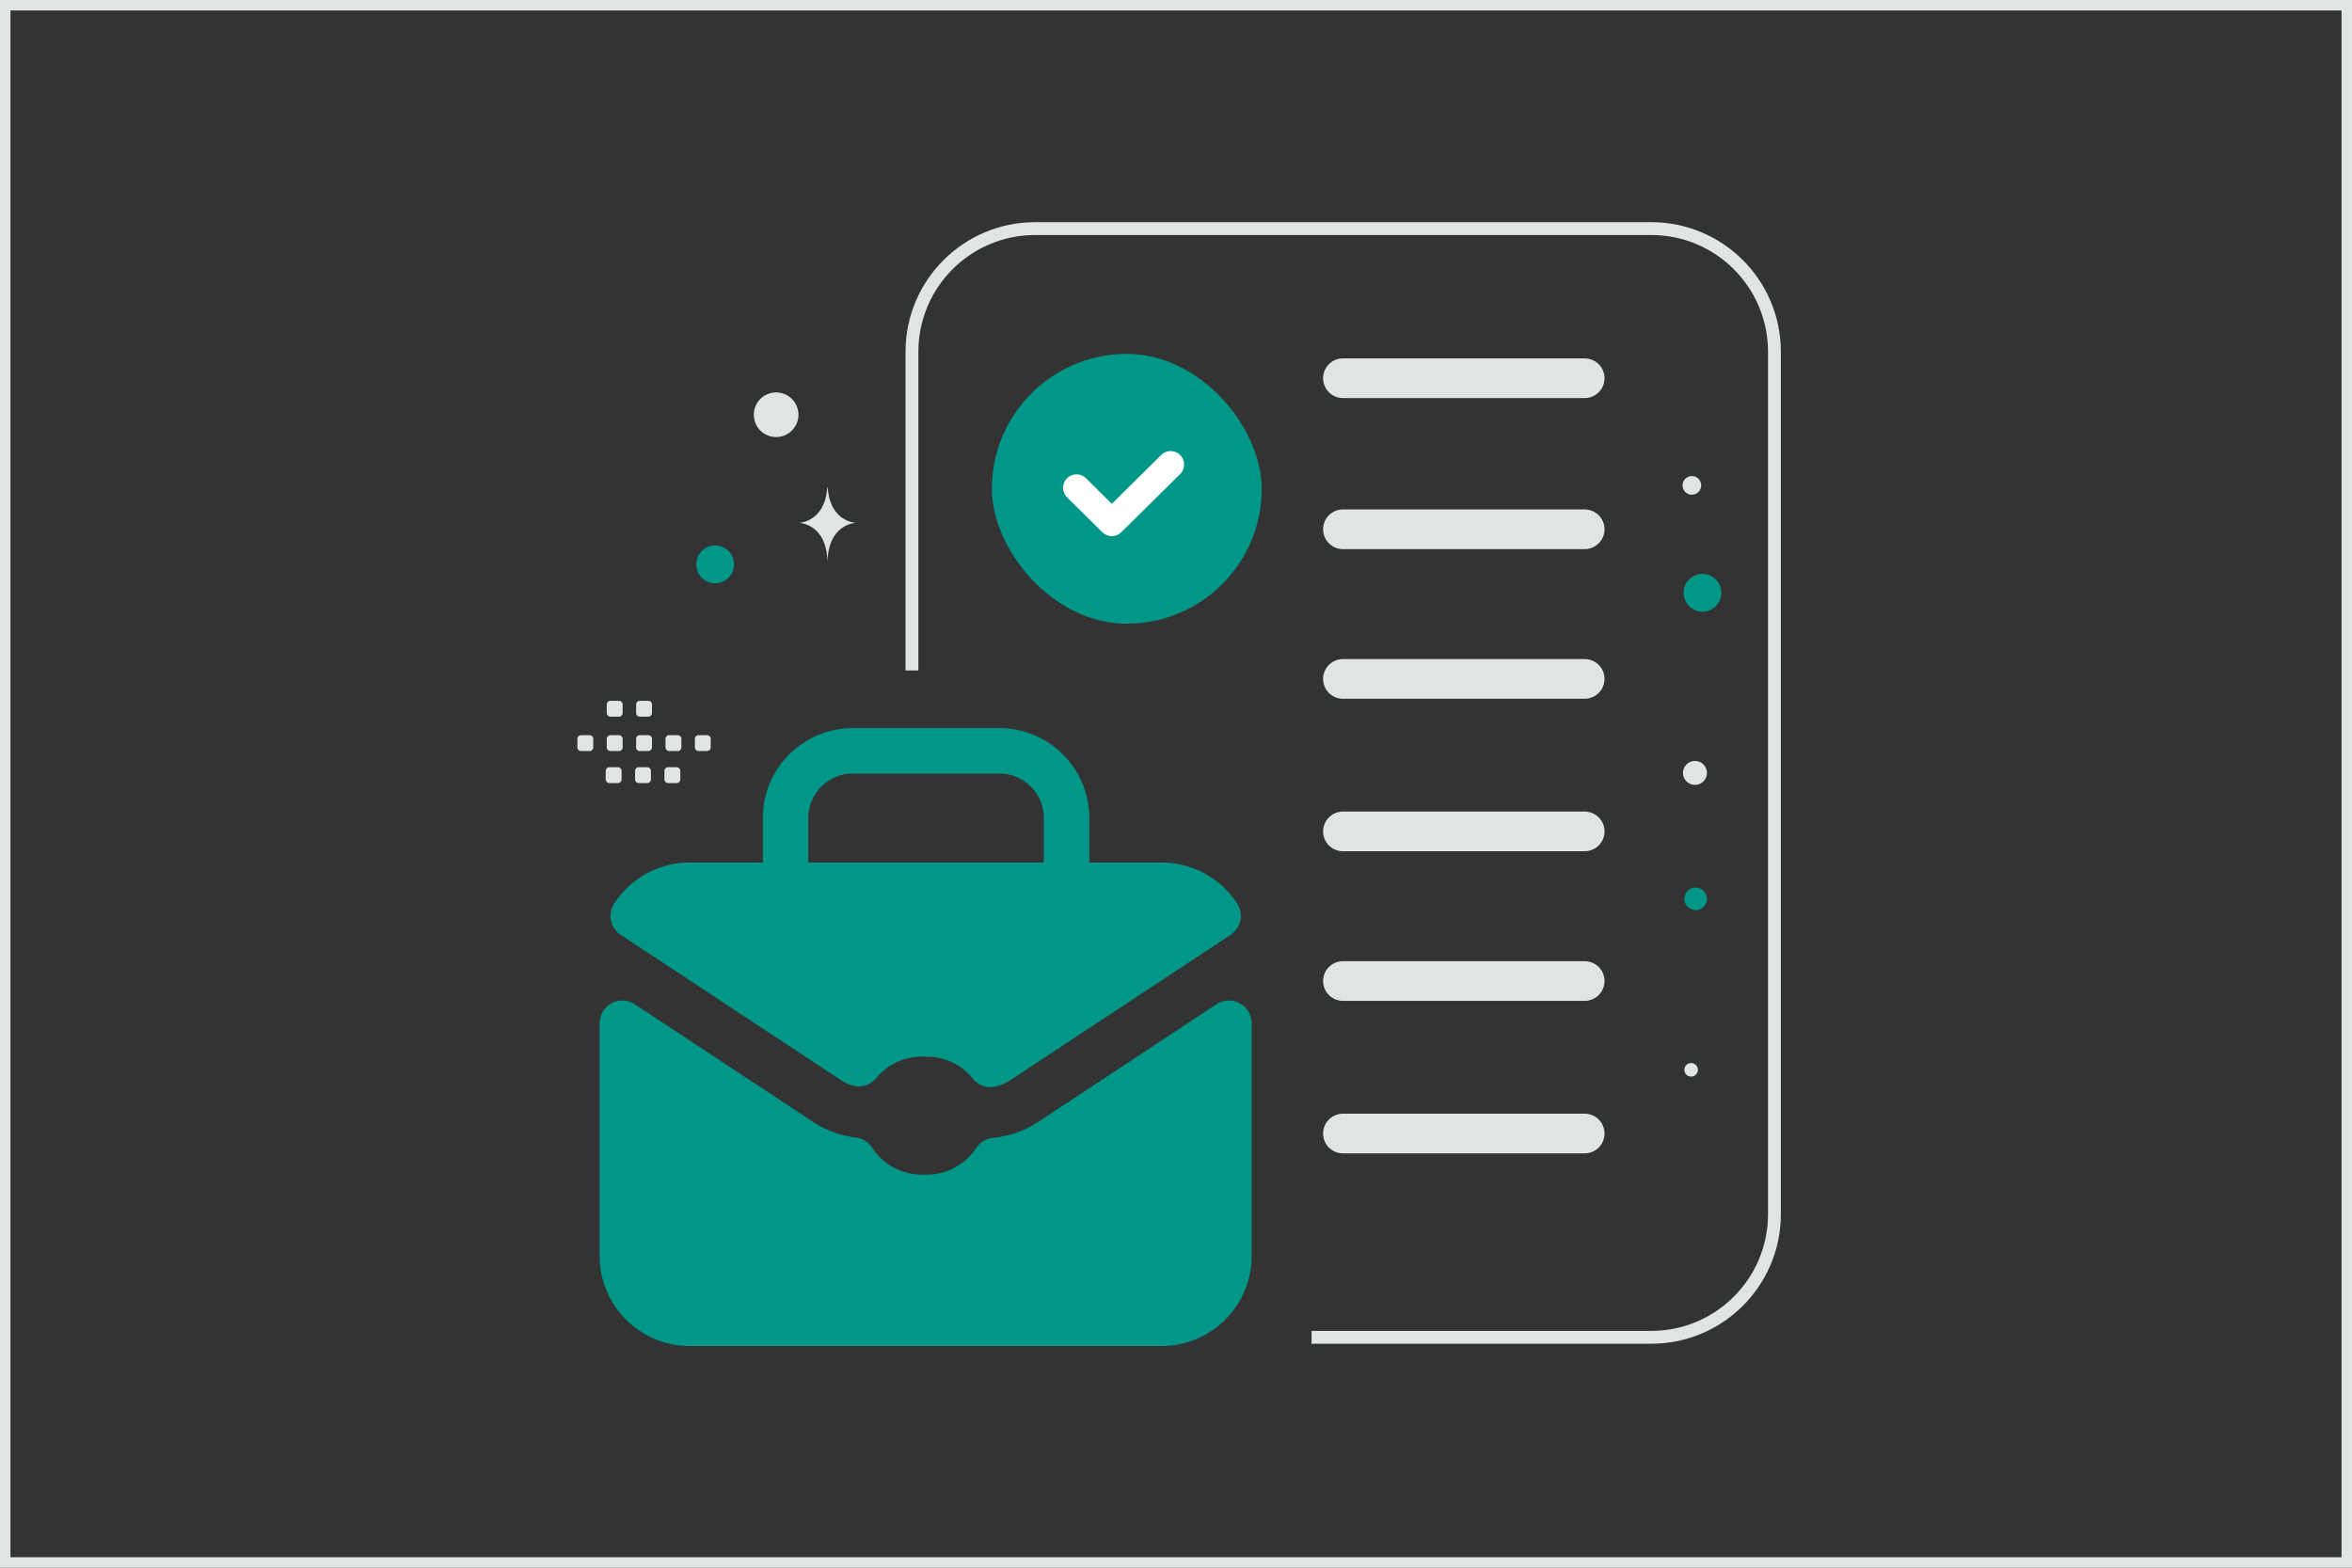 <svg width="900" height="600" viewBox="0 0 900 600" fill="none" xmlns="http://www.w3.org/2000/svg"><rect x="0" y="0" width="900" height="600" fill="#333333" stroke="none"/><path fill="transparent" d="M2 2h896v596H2z"/><path d="M348.961 256.62V134.64c0-26.04 21.109-47.149 47.148-47.149h235.742c26.039 0 47.148 21.109 47.148 47.149v330.038c0 26.039-21.109 47.148-47.148 47.148H501.868" stroke="#E1E4E5" stroke-width="4.918"/><path d="M606.382 144.757h-92.506m92.506 115.081h-92.506m92.506-57.265h-92.506m92.506 115.632h-92.506m92.506 57.266h-92.506m92.506 58.367h-92.506" stroke="#E1E4E5" stroke-width="15.184" stroke-linecap="round" stroke-linejoin="round"/><rect x="379.539" y="135.439" width="103.273" height="103.273" rx="51.637" fill="#009688"/><path d="m447.959 177.794-22.516 22.252-13.509-13.351" stroke="#fff" stroke-width="10.287" stroke-linecap="round" stroke-linejoin="round"/><path d="M408.131 338.812v-25.728c0-14.215-11.528-25.728-25.762-25.728h-56.006c-14.233 0-25.761 11.513-25.761 25.728v25.728" stroke="#009688" stroke-width="17.405" stroke-linecap="round" stroke-linejoin="round"/><path fill-rule="evenodd" clip-rule="evenodd" d="M444.479 506.452H263.944c-14.25 0-25.791-11.541-25.791-25.791V391.64l68.132 44.96.007.004a46.828 46.828 0 0 0 20.188 7.415c5.578 8.573 15.244 14.242 26.234 14.242h1.954c10.938 0 20.564-5.615 26.154-14.12a46.84 46.84 0 0 0 21.309-7.537l.007-.004 68.132-44.961v89.022c0 14.25-11.541 25.791-25.791 25.791zM328.56 407.119c5.736-6.965 14.426-11.407 24.154-11.407h1.954c9.851 0 18.638 4.555 24.37 11.672a10.2 10.2 0 0 0 2.924-1.328l.007-.004 84.132-55.519c-4.601-7.058-12.564-11.721-21.622-11.721H263.944c-9.058 0-17.022 4.663-21.622 11.722l84.131 55.518.007.004c.66.436 1.365.792 2.1 1.063z" fill="#009688"/><path d="m238.153 391.64 4.793-7.263a8.7 8.7 0 0 0-13.495 7.263h8.702zm68.132 44.96 4.796-7.262-.003-.002-4.793 7.264zm.007.004-4.796 7.262h.001l4.795-7.262zm20.188 7.415 7.295-4.745a8.702 8.702 0 0 0-6.249-3.894l-1.046 8.639zm54.342.122-.837-8.662a8.701 8.701 0 0 0-6.435 3.883l7.272 4.779zm21.309-7.537 4.795 7.262.004-.003-4.799-7.259zm.007-.004-4.793-7.264-.007.005 4.8 7.259zm68.132-44.961h8.702a8.7 8.7 0 0 0-4.578-7.662 8.7 8.7 0 0 0-8.917.399l4.793 7.263zm-141.71 15.48-3.013 8.164a8.7 8.7 0 0 0 9.73-2.632l-6.717-5.532zm50.478.265-6.777 5.459a8.703 8.703 0 0 0 9.09 2.931l-2.313-8.39zm2.924-1.328-4.792-7.264-.004.003 4.796 7.261zm.007-.004 4.792 7.263h.001l-4.793-7.263zm84.132-55.519 4.793 7.264a8.704 8.704 0 0 0 2.497-12.016l-7.29 4.752zm-223.779.001-7.291-4.752a8.703 8.703 0 0 0 2.498 12.015l4.793-7.263zm84.131 55.518-4.793 7.263.003.002 4.79-7.265zm.007.004 4.797-7.261-.006-.004-4.791 7.265zm-62.516 109.099h180.535V497.75H263.944v17.405zm-34.493-34.494c0 19.056 15.437 34.494 34.493 34.494V497.75c-9.444 0-17.089-7.645-17.089-17.089h-17.404zm0-89.021v89.021h17.404V391.64h-17.404zm81.627 37.696-68.132-44.959-9.586 14.526 68.132 44.96 9.586-14.527zm.01.007-.007-.005-9.592 14.523.007.005 9.592-14.523zm16.438 6.037a38.136 38.136 0 0 1-16.439-6.038l-9.59 14.524a55.54 55.54 0 0 0 23.938 8.793l2.091-17.279zm25.188 14.179c-7.923 0-14.899-4.076-18.939-10.285l-14.589 9.491c7.115 10.936 19.471 18.198 33.528 18.198v-17.404zm1.954 0h-1.954v17.404h1.954v-17.404zm18.882-10.197c-4.049 6.16-10.996 10.197-18.882 10.197v17.404c13.99 0 26.296-7.193 33.426-18.042l-14.544-9.559zm23.786-10.02a38.138 38.138 0 0 1-17.351 6.137l1.674 17.324a55.555 55.555 0 0 0 25.267-8.937l-9.59-14.524zm.002-.001-.007.004 9.599 14.518.007-.004-9.599-14.518zm68.139-44.965-68.132 44.96 9.586 14.527 68.132-44.96-9.586-14.527zm13.495 96.285v-89.022h-17.404v89.022h17.404zm-34.493 34.494c19.056 0 34.493-15.438 34.493-34.494h-17.404c0 9.444-7.645 17.089-17.089 17.089v17.405zM335.277 412.651c4.154-5.044 10.419-8.236 17.437-8.236V387.01c-12.438 0-23.554 5.691-30.872 14.577l13.435 11.064zm17.437-8.236h1.954V387.01h-1.954v17.405zm1.954 0c7.106 0 13.441 3.273 17.593 8.428l13.555-10.917c-7.314-9.081-18.552-14.916-31.148-14.916v17.405zm22.498-5.62a1.56 1.56 0 0 1-.44.2l4.625 16.779a18.944 18.944 0 0 0 5.407-2.457l-9.592-14.522zm.011-.007-.007.004 9.584 14.528.007-.005-9.584-14.527zm84.131-55.518-84.132 55.518 9.586 14.527 84.132-55.518-9.586-14.527zm-16.829 4.244c5.996 0 11.271 3.075 14.332 7.771l14.58-9.504c-6.14-9.419-16.792-15.671-28.912-15.671v17.404zm-180.535 0h180.535V330.11H263.944v17.404zm-14.332 7.771c3.061-4.696 8.336-7.771 14.332-7.771V330.11c-12.12 0-22.773 6.252-28.913 15.672l14.581 9.503zm81.634 43.503-84.131-55.518-9.586 14.527 84.131 55.518 9.586-14.527zm.005.003-.007-.005-9.581 14.531.007.004 9.581-14.53zm.322.164a1.514 1.514 0 0 1-.316-.16l-9.593 14.522a18.942 18.942 0 0 0 3.883 1.966l6.026-16.328z" fill="#009688"/><path fill-rule="evenodd" clip-rule="evenodd" d="M270.555 281.381h-3.241c-.784 0-1.415.638-1.415 1.414v3.241c0 .784.638 1.415 1.415 1.415h3.241a1.42 1.42 0 0 0 1.414-1.415v-3.241a1.411 1.411 0 0 0-1.414-1.414zm-11.239 0h-3.24a1.42 1.42 0 0 0-1.415 1.414v3.241c0 .784.638 1.415 1.415 1.415h3.24a1.42 1.42 0 0 0 1.415-1.415v-3.241a1.42 1.42 0 0 0-1.415-1.414zm-11.242 0h-3.241a1.42 1.42 0 0 0-1.415 1.414v3.241c0 .784.638 1.415 1.415 1.415h3.241a1.42 1.42 0 0 0 1.414-1.415v-3.241a1.411 1.411 0 0 0-1.414-1.414zm-11.236 0h-3.24a1.42 1.42 0 0 0-1.415 1.414v3.241c0 .784.638 1.415 1.415 1.415h3.24c.784 0 1.421-.638 1.421-1.415v-3.241a1.43 1.43 0 0 0-1.421-1.414zm-11.236 0h-3.24c-.784 0-1.422.638-1.422 1.414v3.241c0 .784.638 1.415 1.422 1.415h3.24a1.42 1.42 0 0 0 1.415-1.415v-3.241a1.42 1.42 0 0 0-1.415-1.414zm33.306 12.253h-3.241a1.42 1.42 0 0 0-1.415 1.414v3.247a1.42 1.42 0 0 0 1.415 1.415h3.241c.783 0 1.414-.638 1.414-1.415v-3.24a1.412 1.412 0 0 0-1.414-1.421zm-11.239 0h-3.24a1.42 1.42 0 0 0-1.415 1.414v3.247a1.42 1.42 0 0 0 1.415 1.415h3.24a1.42 1.42 0 0 0 1.415-1.415v-3.24a1.413 1.413 0 0 0-1.415-1.421zm-11.237 0h-3.241c-.783 0-1.421.637-1.421 1.414v3.247c0 .777.638 1.415 1.421 1.415h3.241a1.42 1.42 0 0 0 1.414-1.415v-3.24a1.42 1.42 0 0 0-1.414-1.421zm11.642-25.415h-3.241a1.42 1.42 0 0 0-1.415 1.415v3.241c0 .783.638 1.414 1.415 1.414h3.241a1.42 1.42 0 0 0 1.414-1.414v-3.241a1.412 1.412 0 0 0-1.414-1.415zm-11.236 0h-3.24a1.42 1.42 0 0 0-1.415 1.415v3.241c0 .783.638 1.414 1.415 1.414h3.24a1.42 1.42 0 0 0 1.421-1.414v-3.241a1.43 1.43 0 0 0-1.421-1.415z" fill="#E1E4E5"/><circle r="7.227" transform="matrix(-1 0 0 1 273.656 215.995)" fill="#009688"/><circle r="8.541" transform="matrix(-1 0 0 1 296.984 158.733)" fill="#E1E4E5"/><circle cx="648.846" cy="344.007" r="4.327" transform="rotate(-180 648.846 344.007)" fill="#009688"/><circle r="7.227" transform="matrix(-1 0 0 1 651.453 226.869)" fill="#009688"/><circle cx="647.116" cy="409.454" r="2.598" transform="rotate(-180 647.116 409.454)" fill="#E1E4E5"/><circle r="4.589" transform="matrix(-1 0 0 1 648.583 295.814)" fill="#E1E4E5"/><circle r="3.573" transform="matrix(-1 0 0 1 647.398 185.773)" fill="#E1E4E5"/><path d="M316.562 186.604h.158c.939 13.298 10.828 13.503 10.828 13.503s-10.905.212-10.905 15.577c0-15.365-10.905-15.577-10.905-15.577s9.885-.205 10.824-13.503z" fill="#E1E4E5"/><path stroke="#E1E4E5" stroke-width="4" d="M2 2h896v596H2z"/></svg>